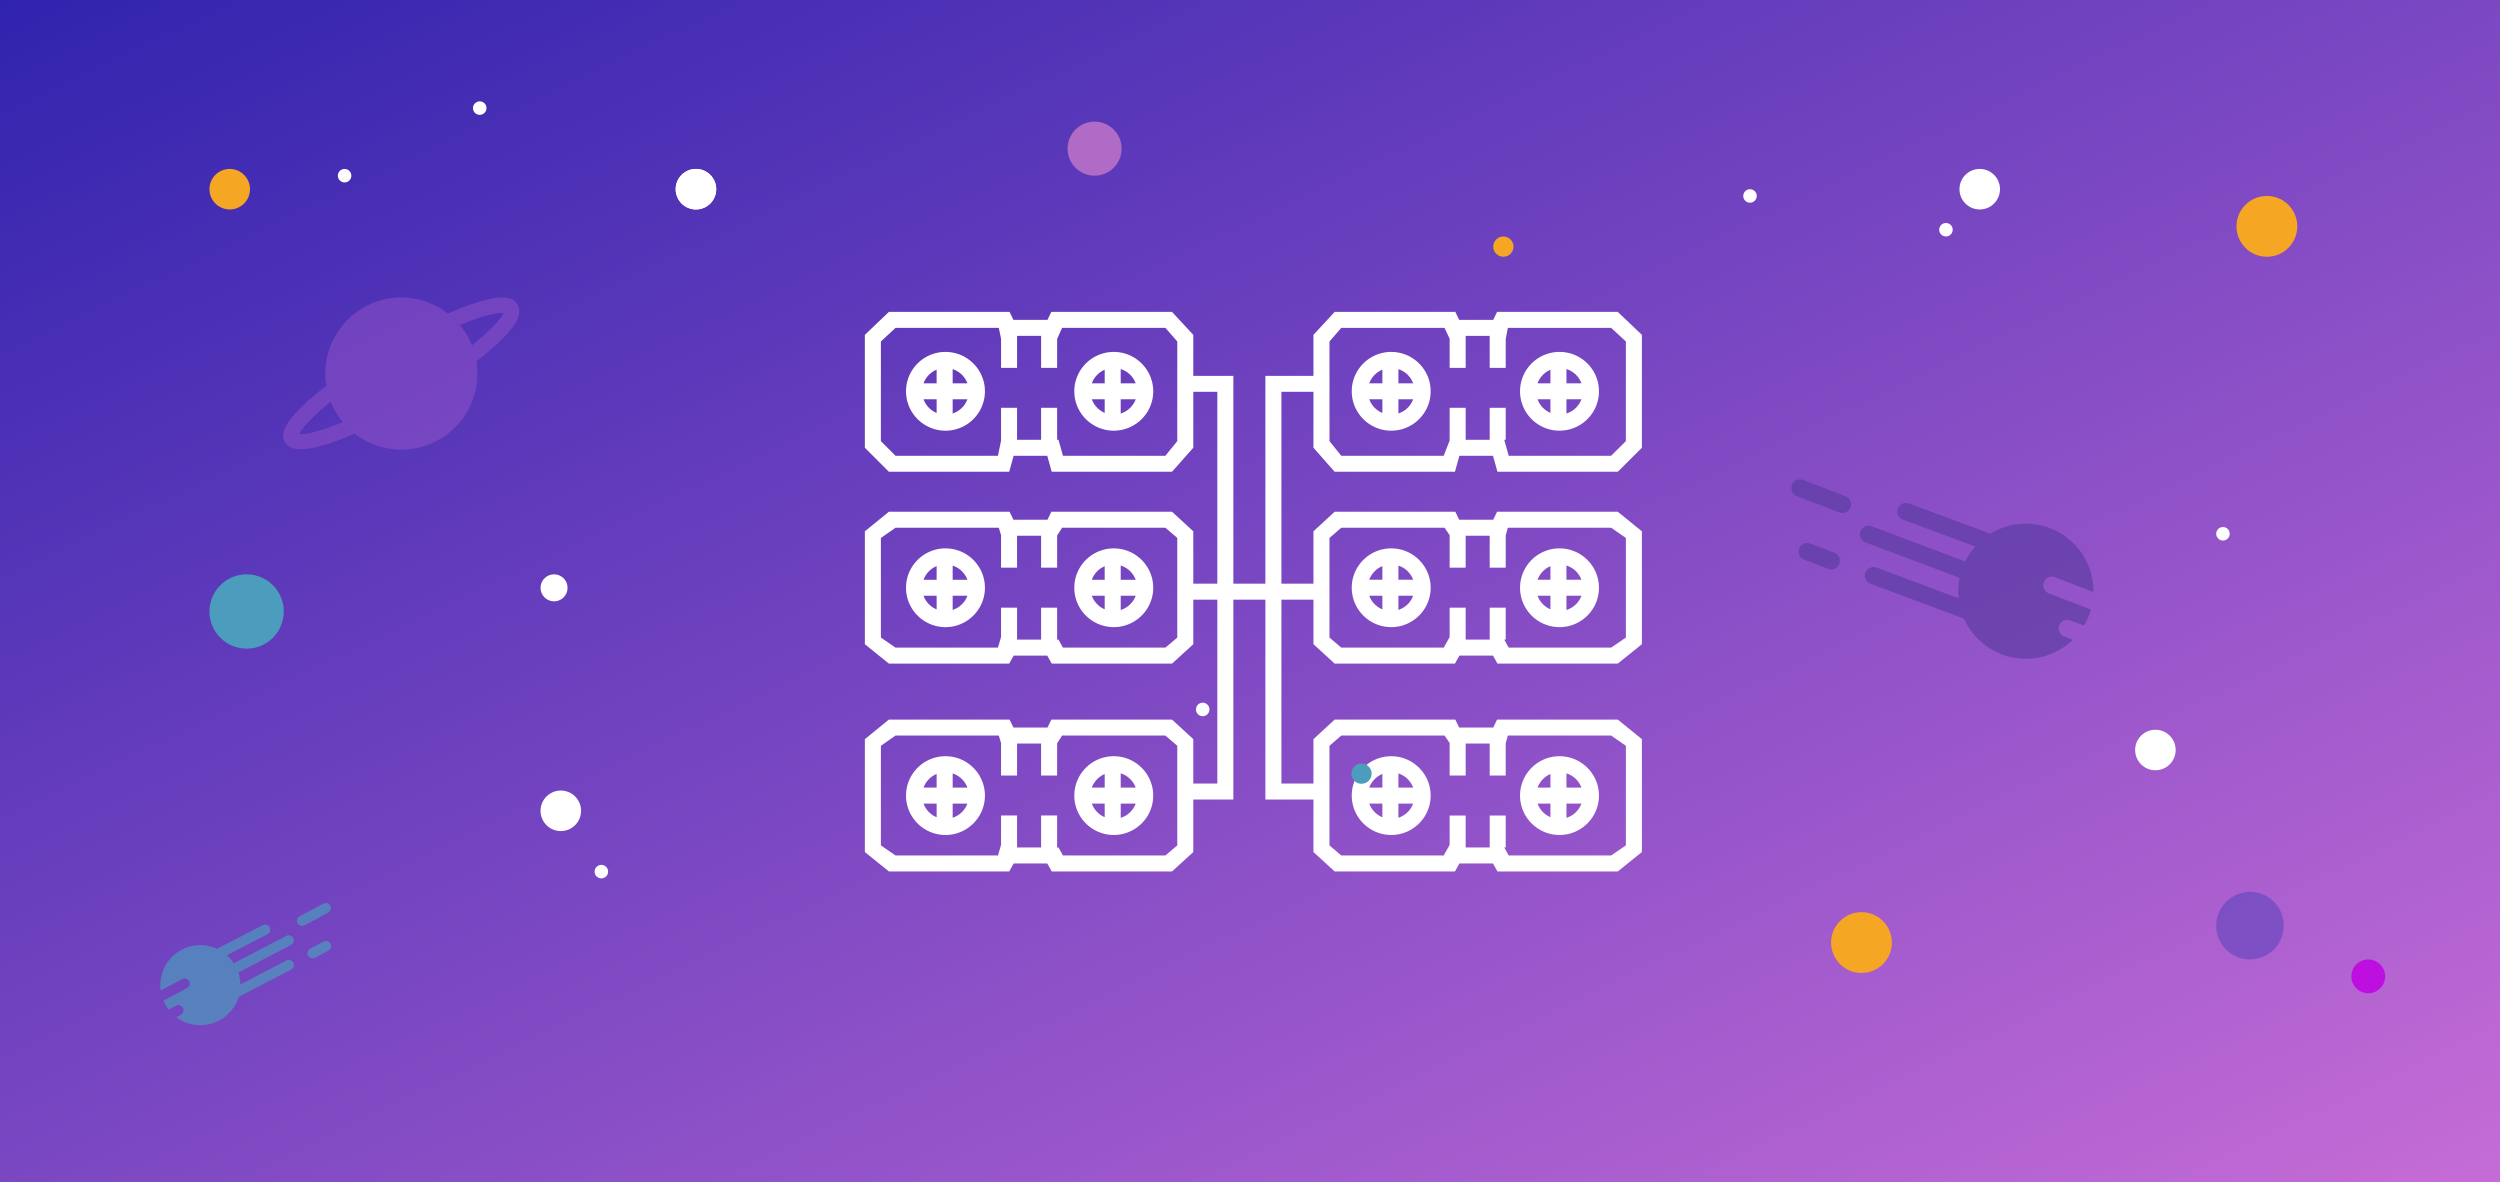 <svg xmlns="http://www.w3.org/2000/svg" xmlns:xlink="http://www.w3.org/1999/xlink" width="370" height="175" viewBox="0 0 370 175">
    <rect x="0" y="0" width="370" height="175" fill="#333333" stroke="none"/>
    <defs>
        <linearGradient id="b" x1="0%" x2="102%" y1="0%" y2="101%">
            <stop offset="0%" stop-color="#3023AE"/>
            <stop offset="100%" stop-color="#C86DD7"/>
        </linearGradient>
        <path id="a" d="M0 0h370v175H0z"/>
    </defs>
    <g fill="none" fill-rule="evenodd">
        <mask id="c" fill="#fff">
            <use xlink:href="#a"/>
        </mask>
        <use fill="url(#b)" xlink:href="#a"/>
        <g fill="#FFF" fill-rule="nonzero" mask="url(#c)">
            <path d="M140.994 61.19v-2.094h2.182a3.46 3.46 0 0 1-2.182 2.094m-4.31-2.094h1.938v2.018a3.473 3.473 0 0 1-1.938-2.018m1.938-4.386v2.02h-1.938a3.475 3.475 0 0 1 1.938-2.02m4.554 2.02h-2.182v-2.096a3.462 3.462 0 0 1 2.182 2.095m-3.246-4.644c-3.22 0-5.839 2.614-5.839 5.828 0 3.213 2.62 5.828 5.84 5.828 3.218 0 5.838-2.615 5.838-5.828 0-3.214-2.62-5.828-5.839-5.828M165.866 61.2v-2.104h2.217a3.458 3.458 0 0 1-2.217 2.104m-4.275-2.104h1.904v2.007a3.477 3.477 0 0 1-1.904-2.007m1.904-4.374v2.007h-1.904a3.47 3.47 0 0 1 1.904-2.007m4.588 2.007h-2.217v-2.105a3.46 3.46 0 0 1 2.217 2.105m-3.246-4.644c-3.22 0-5.839 2.614-5.839 5.828 0 3.213 2.619 5.826 5.839 5.826s5.84-2.613 5.84-5.826c0-3.214-2.62-5.828-5.84-5.828M140.994 90.266v-2.094h2.182a3.46 3.46 0 0 1-2.182 2.094m-4.31-2.094h1.938v2.018a3.473 3.473 0 0 1-1.938-2.018m1.938-4.386v2.02h-1.938a3.475 3.475 0 0 1 1.938-2.02m4.554 2.02h-2.182V83.71a3.462 3.462 0 0 1 2.182 2.096m-3.246-4.645c-3.22 0-5.839 2.614-5.839 5.828 0 3.213 2.62 5.828 5.84 5.828 3.218 0 5.838-2.615 5.838-5.828 0-3.214-2.62-5.828-5.839-5.828M165.866 90.276v-2.104h2.217a3.458 3.458 0 0 1-2.217 2.104m-4.275-2.104h1.904v2.007a3.477 3.477 0 0 1-1.904-2.007m1.904-4.374v2.008h-1.904a3.47 3.47 0 0 1 1.904-2.008m4.588 2.008h-2.217V83.7a3.46 3.46 0 0 1 2.217 2.106m-3.246-4.645c-3.22 0-5.839 2.614-5.839 5.828 0 3.213 2.619 5.826 5.839 5.826s5.84-2.613 5.84-5.826c0-3.214-2.62-5.828-5.84-5.828M140.994 121.026v-2.094h2.182a3.46 3.46 0 0 1-2.182 2.094m-4.31-2.094h1.938v2.019a3.473 3.473 0 0 1-1.938-2.019m1.938-4.385v2.02h-1.938a3.475 3.475 0 0 1 1.938-2.02m4.554 2.02h-2.182v-2.096a3.462 3.462 0 0 1 2.182 2.095m-3.246-4.645c-3.22 0-5.839 2.615-5.839 5.828 0 3.214 2.62 5.828 5.84 5.828 3.218 0 5.838-2.614 5.838-5.828 0-3.213-2.62-5.828-5.839-5.828M165.866 121.037v-2.105h2.217a3.458 3.458 0 0 1-2.217 2.105m-4.275-2.105h1.904v2.008a3.477 3.477 0 0 1-1.904-2.008m1.904-4.374v2.008h-1.904a3.47 3.47 0 0 1 1.904-2.008m4.588 2.008h-2.217v-2.106a3.46 3.46 0 0 1 2.217 2.106m-3.246-4.645c-3.22 0-5.839 2.615-5.839 5.828 0 3.214 2.619 5.827 5.839 5.827s5.84-2.613 5.84-5.827c0-3.213-2.62-5.828-5.84-5.828M204.592 54.71v2.019h-1.939a3.473 3.473 0 0 1 1.939-2.019m4.554 2.019h-2.183v-2.094a3.46 3.46 0 0 1 2.183 2.094m-2.183 4.461v-2.095h2.183a3.462 3.462 0 0 1-2.183 2.095m-4.31-2.095h1.939v2.02a3.475 3.475 0 0 1-1.939-2.02m3.247 4.645c3.218 0 5.838-2.615 5.838-5.828s-2.62-5.827-5.838-5.827c-3.22 0-5.84 2.614-5.84 5.827s2.62 5.828 5.84 5.828M229.464 54.721v2.008h-1.904a3.474 3.474 0 0 1 1.904-2.008m4.588 2.008h-2.217v-2.105a3.455 3.455 0 0 1 2.217 2.105m-2.217 4.47v-2.104h2.217a3.455 3.455 0 0 1-2.217 2.105m-4.275-2.105h1.904v2.008a3.47 3.47 0 0 1-1.904-2.008m3.246 4.645c3.22 0 5.84-2.615 5.84-5.828s-2.62-5.828-5.84-5.828c-3.22 0-5.839 2.615-5.839 5.828s2.62 5.828 5.84 5.828"/>
            <path d="M196.763 79.617l1.744-1.514h15.284l.755 1.098v4.817h2.372v-4.732h3.556v4.732h2.371v-4.774l.318-1.141h15.284l2.182 1.514V94.36l-2.182 1.49h-15.162l-.658-1.184h.218v-4.732h-2.37v4.732h-3.557v-4.732h-2.372v4.35l-.877 1.565h-15.162l-1.744-1.49V79.618zm0 30.76l1.744-1.514h15.284l.755 1.098v4.818h2.372v-4.733h3.556v4.733h2.371v-4.774l.318-1.142h15.284l2.182 1.515v14.742l-2.182 1.49h-15.162l-.658-1.183h.218v-4.733h-2.37v4.733h-3.557v-4.733h-2.372v4.35l-.877 1.566h-15.162l-1.744-1.49v-14.742zm-22.526 14.743l-1.758 1.49h-15.163l-.658-1.183h-.204v-4.733h-2.372v4.733h-3.556v-4.733h-2.371v4.35l-.456 1.566h-15.162l-2.166-1.49v-14.742l2.166-1.515h15.286l.332 1.098v4.818h2.37v-4.733h3.557v4.733h2.372v-4.774l.74-1.142h15.285l1.758 1.515v14.742zm0-30.76l-1.758 1.49h-15.163l-.658-1.184h-.204v-4.732h-2.372v4.732h-3.556v-4.732h-2.371v4.35l-.456 1.565h-15.162l-2.166-1.49V79.618l2.166-1.514h15.286l.332 1.098v4.817h2.37v-4.732h3.557v4.732h2.372v-4.774l.74-1.141h15.285l1.758 1.514V94.36zm0-29.076l-1.758 2.17h-15.163l-.658-2.365h-.204v-4.733h-2.372v4.733h-3.556v-4.733h-2.371v4.852l-.456 2.247h-15.162l-2.166-2.171V50.54l2.166-2.016h15.286l.332 1.6v4.316h2.37v-4.733h3.557v4.733h2.372v-4.274l.74-1.642h15.285l1.758 2.016v14.743zm22.526-14.743l1.744-2.016h15.284l.755 1.6v4.316h2.372v-4.733h3.556v4.733h2.371v-4.274l.318-1.642h15.284l2.182 2.016v14.743l-2.182 2.17h-15.162l-.658-2.365h.218v-4.733h-2.37v4.733h-3.557v-4.733h-2.372v4.852l-.877 2.247h-15.162l-1.744-2.171V50.54zm.765 19.28h17.803l.66-2.366h4.973l.659 2.366h17.805L243 66.266V49.559l-3.572-3.4h-17.86l-.57 1.183h-5.04l-.571-1.183h-17.86l-3.135 3.4v6.065h-7.114v30.76h-4.742v-30.76h-5.928v-6.065l-3.15-3.4h-17.86l-.57 1.183h-5.04l-.57-1.183h-17.86l-3.558 3.4v16.707l3.558 3.555h17.804l.659-2.366h4.973l.66 2.366h17.804l3.15-3.555V57.99h3.557v28.394h-3.557v-7.749l-3.15-2.899h-17.86l-.57 1.184h-5.04l-.57-1.184h-17.86L128 78.635v16.707l3.558 2.873h17.804l.659-1.183h4.973l.66 1.183h17.804l3.15-2.873V88.75h3.557v27.21h-3.557v-6.565l-3.15-2.899h-17.86l-.57 1.183h-5.04l-.57-1.183h-17.86L128 109.396v16.706l3.558 2.874h17.804l.659-1.183h4.973l.66 1.183h17.804l3.15-2.874v-7.774h5.928V88.751h4.742v29.577h7.114v7.774l3.136 2.874h17.803l.66-1.183h4.973l.659 1.183h17.805l3.572-2.874v-16.706l-3.572-2.899h-17.86l-.57 1.183h-5.04l-.571-1.183h-17.86l-3.135 2.899v6.566h-4.743V88.75h4.743v6.59l3.136 2.874h17.803l.66-1.183h4.973l.659 1.183h17.805L243 95.342V78.635l-3.572-2.899h-17.86l-.57 1.184h-5.04l-.571-1.184h-17.86l-3.135 2.899v7.75h-4.743V57.99h4.743v8.276l3.136 3.555z"/>
            <path d="M204.592 83.786v2.019h-1.939a3.473 3.473 0 0 1 1.939-2.019m4.554 2.019h-2.183V83.71a3.46 3.46 0 0 1 2.183 2.094m-2.183 4.461v-2.095h2.183a3.462 3.462 0 0 1-2.183 2.095m-4.31-2.095h1.939v2.02a3.475 3.475 0 0 1-1.939-2.02m3.247 4.645c3.218 0 5.838-2.615 5.838-5.828s-2.62-5.827-5.838-5.827c-3.22 0-5.84 2.614-5.84 5.827s2.62 5.828 5.84 5.828M229.464 83.797v2.008h-1.904a3.474 3.474 0 0 1 1.904-2.008m4.588 2.008h-2.217V83.7a3.455 3.455 0 0 1 2.217 2.105m-2.217 4.471v-2.105h2.217a3.455 3.455 0 0 1-2.217 2.105m-4.275-2.105h1.904v2.008a3.47 3.47 0 0 1-1.904-2.008m3.246 4.645c3.22 0 5.84-2.615 5.84-5.828s-2.62-5.828-5.84-5.828c-3.22 0-5.839 2.615-5.839 5.828s2.62 5.828 5.84 5.828M204.592 114.547v2.018h-1.939a3.473 3.473 0 0 1 1.939-2.018m4.554 2.018h-2.183v-2.094a3.46 3.46 0 0 1 2.183 2.094m-2.183 4.462v-2.095h2.183a3.462 3.462 0 0 1-2.183 2.095m-4.31-2.095h1.939v2.02a3.475 3.475 0 0 1-1.939-2.02m3.247 4.644c3.218 0 5.838-2.614 5.838-5.828 0-3.213-2.62-5.826-5.838-5.826-3.22 0-5.84 2.613-5.84 5.826 0 3.214 2.62 5.828 5.84 5.828M229.464 114.558v2.008h-1.904a3.474 3.474 0 0 1 1.904-2.008m4.588 2.008h-2.217v-2.105a3.455 3.455 0 0 1 2.217 2.105m-2.217 4.47v-2.104h2.217a3.455 3.455 0 0 1-2.217 2.105m-4.275-2.105h1.904v2.008a3.47 3.47 0 0 1-1.904-2.008m3.246 4.645c3.22 0 5.84-2.615 5.84-5.828 0-3.214-2.62-5.828-5.84-5.828-3.22 0-5.839 2.614-5.839 5.828 0 3.213 2.62 5.828 5.84 5.828"/>
        </g>
        <g mask="url(#c)">
            <g transform="translate(21 15)">
                <circle cx="312" cy="122" r="5" fill="#4A3FB7" opacity=".47"/>
                <circle cx="329.5" cy="129.5" r="2.5" fill="#BD10E0"/>
                <circle cx="298" cy="96" r="3" fill="#FFF"/>
                <circle cx="141" cy="7" r="4" fill="#AF6BC6"/>
                <circle cx="238" cy="14" r="1" fill="#FFF"/>
                <circle cx="267" cy="19" r="1" fill="#FFF"/>
                <circle cx="68" cy="114" r="1" fill="#FFF"/>
                <circle cx="308" cy="64" r="1" fill="#FFF"/>
                <path fill="#5D3DA3" fill-rule="nonzero" d="M254.353 63.627c.248-.66.985-.995 1.646-.747l13.848 5.212a9.937 9.937 0 0 1 1.484-2.217l-10.698-3.966a1.278 1.278 0 1 1 .89-2.397l12.062 4.473a10 10 0 0 1 15.238 8.636l-5.68-2.188a1.278 1.278 0 1 0-.919 2.386l6.23 2.399c-.234.83-.574 1.627-1.013 2.37l-1.98-.75a1.28 1.28 0 1 0-.907 2.392l1.22.462a10.007 10.007 0 0 1-16.085-3.124l-13.873-5.18a1.278 1.278 0 0 1 .894-2.394l12.164 4.546c-.103-1.01-.052-2.03.15-3.025l-13.928-5.24a1.278 1.278 0 0 1-.743-1.648zm-8.313 4.217a1.278 1.278 0 1 1 .905-2.39l3.531 1.336a1.278 1.278 0 1 1-.905 2.391l-3.531-1.337zm-1.835-11.075c.253-.658.991-.988 1.65-.736l6.248 2.406a1.279 1.279 0 1 1-.915 2.388l-6.249-2.406a1.278 1.278 0 0 1-.734-1.652z" opacity=".692"/>
                <path fill="#4C9CBD" fill-rule="nonzero" d="M22.4 123.822a.757.757 0 0 0-1.02-.32l-7.766 4.064a5.886 5.886 0 0 0-1.032-1.196l6.003-3.104a.757.757 0 1 0-.696-1.345l-6.768 3.5a5.923 5.923 0 0 0-8.336 6.177l3.182-1.697a.757.757 0 1 1 .712 1.337l-3.489 1.86c.198.471.455.915.766 1.32l1.11-.584a.758.758 0 0 1 .707 1.34l-.684.36a5.927 5.927 0 0 0 9.23-2.997l7.782-4.046a.757.757 0 0 0-.698-1.343l-6.823 3.55a5.942 5.942 0 0 0-.307-1.767l7.81-4.086a.757.757 0 0 0 .318-1.023zm5.192 1.88a.757.757 0 1 0-.704-1.34l-1.98 1.04a.757.757 0 1 0 .705 1.34l1.98-1.04zm.28-6.644a.757.757 0 0 0-1.024-.313l-3.5 1.865a.757.757 0 1 0 .712 1.338l3.5-1.866a.757.757 0 0 0 .311-1.024z" opacity=".692"/>
                <circle cx="15.5" cy="75.5" r="5.5" fill="#4C9CBD"/>
                <circle cx="180.5" cy="99.5" r="1.5" fill="#4C9CBD"/>
                <circle cx="82" cy="13" r="3" fill="#FFF"/>
                <circle cx="82" cy="13" r="3" fill="#FFF"/>
                <circle cx="62" cy="105" r="3" fill="#FFF"/>
                <circle cx="61" cy="72" r="2" fill="#FFF"/>
                <circle cx="50" cy="1" r="1" fill="#FFF"/>
                <circle cx="157" cy="90" r="1" fill="#FFF"/>
                <circle cx="30" cy="11" r="1" fill="#FFF"/>
                <circle cx="272" cy="13" r="3" fill="#FFF"/>
                <circle cx="314.5" cy="18.5" r="4.5" fill="#F5A623"/>
                <circle cx="201.5" cy="21.5" r="1.5" fill="#F5A623"/>
                <circle cx="254.5" cy="124.5" r="4.5" fill="#F5A623"/>
                <circle cx="13" cy="13" r="3" fill="#F5A623"/>
            </g>
        </g>
        <path fill="#A95ECF" fill-rule="nonzero" d="M67.6 47.593c9.281-2.418 10.067-.437 10.365.312.62 1.555-.812 3.334-4.638 5.767a49.293 49.293 0 0 1-2.677 1.576v.042c0 6.205-5.048 11.255-11.254 11.255a11.225 11.225 0 0 1-8.211-3.566c-2.472.648-4.957 1.129-6.889 1.129-1.757 0-3.056-.399-3.467-1.433-.298-.749-1.085-2.728 7.313-7.34v-.045c0-6.206 5.049-11.255 11.255-11.255 3.231 0 6.15 1.37 8.204 3.558zm1.479 1.965a11.185 11.185 0 0 1 1.296 3.25c3.18-1.825 4.928-3.282 5.358-4.01-.66-.174-2.582-.226-6.654.76zM49.715 61.024a11.186 11.186 0 0 1-1.296-3.247c-3.632 2.077-4.993 3.435-5.353 4.014.813.234 3.084.092 6.65-.767z" mask="url(#c)" opacity=".622" transform="rotate(-9 59.384 55.29)"/>
    </g>
</svg>
